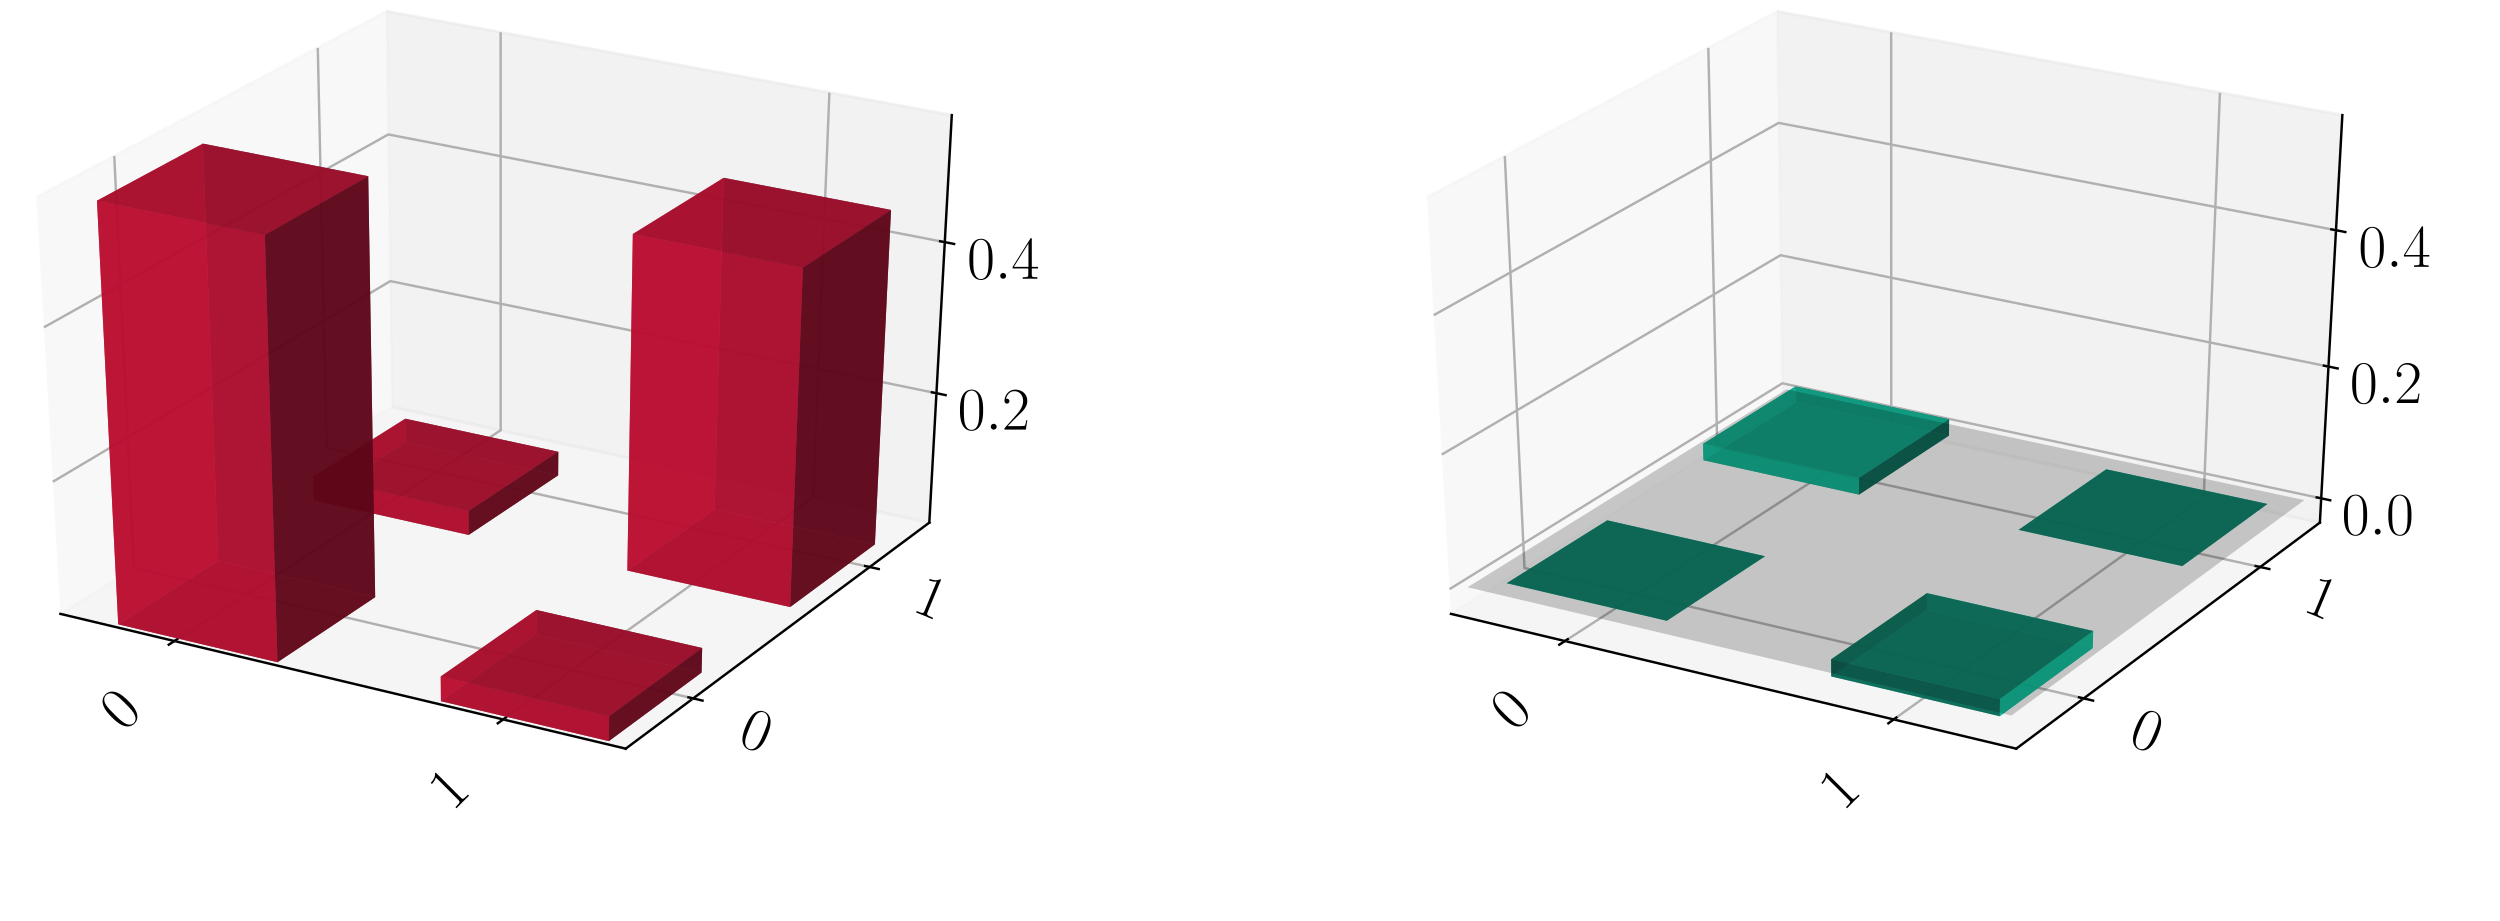 <?xml version="1.0" encoding="utf-8" standalone="no"?>
<!DOCTYPE svg PUBLIC "-//W3C//DTD SVG 1.1//EN"
  "http://www.w3.org/Graphics/SVG/1.1/DTD/svg11.dtd">
<!-- Created with matplotlib (https://matplotlib.org/) -->
<svg height="302.4pt" version="1.1" viewBox="0 0 820.8 302.4" width="820.8pt" xmlns="http://www.w3.org/2000/svg" xmlns:xlink="http://www.w3.org/1999/xlink">
 <defs>
  <style type="text/css">
*{stroke-linecap:butt;stroke-linejoin:round;}
  </style>
 </defs>
 <g id="figure_1">
  <g id="patch_1">
   <path d="M 0 302.4 
L 820.8 302.4 
L 820.8 0 
L 0 0 
z
" style="fill:#ffffff;"/>
  </g>
  <g id="patch_2">
   <path d="M -30.6 262.8 
L 349.855 262.8 
L 349.855 -14.4 
L -30.6 -14.4 
z
" style="fill:#ffffff;"/>
  </g>
  <g id="pane3d_1">
   <g id="patch_3">
    <path d="M 19.835 201.549 
L 128.723 133.585 
L 126.91 3.719 
L 11.951 64.782 
" style="fill:#f2f2f2;opacity:0.5;stroke:#f2f2f2;stroke-linejoin:miter;"/>
   </g>
  </g>
  <g id="pane3d_2">
   <g id="patch_4">
    <path d="M 128.723 133.585 
L 305.112 171.581 
L 312.492 37.799 
L 126.91 3.719 
" style="fill:#e6e6e6;opacity:0.5;stroke:#e6e6e6;stroke-linejoin:miter;"/>
   </g>
  </g>
  <g id="pane3d_3">
   <g id="patch_5">
    <path d="M 19.835 201.549 
L 205.42 245.801 
L 305.112 171.581 
L 128.723 133.585 
" style="fill:#ececec;opacity:0.5;stroke:#ececec;stroke-linejoin:miter;"/>
   </g>
  </g>
  <g id="axis3d_1">
   <g id="line2d_1">
    <path d="M 19.835 201.549 
L 205.42 245.801 
" style="fill:none;stroke:#000000;stroke-linecap:square;stroke-width:0.8;"/>
   </g>
   <g id="Line3DCollection_1">
    <path d="M 57.255 210.471 
L 164.384 141.267 
L 164.365 10.597 
" style="fill:none;stroke:#b0b0b0;stroke-width:0.8;"/>
    <path d="M 165.194 236.209 
L 266.98 163.367 
L 272.304 30.419 
" style="fill:none;stroke:#b0b0b0;stroke-width:0.8;"/>
   </g>
   <g id="xtick_1">
    <g id="line2d_2">
     <path d="M 58.178 209.875 
L 55.405 211.667 
" style="fill:none;stroke:#000000;stroke-linecap:square;stroke-width:0.8;"/>
    </g>
    <g id="text_1">
     <!-- 0 -->
     <defs>
      <path d="M 42 31.844 
C 42 37.969 41.906 48.422 37.703 56.453 
C 34 63.484 28.094 66 22.906 66 
C 18.094 66 12 63.781 8.203 56.562 
C 4.203 49.016 3.797 39.672 3.797 31.844 
C 3.797 26.109 3.906 17.375 7 9.734 
C 11.297 -0.609 19 -2 22.906 -2 
C 27.5 -2 34.5 -0.109 38.594 9.438 
C 41.594 16.375 42 24.5 42 31.844 
z
M 22.906 -0.406 
C 16.5 -0.406 12.703 5.125 11.297 12.75 
C 10.203 18.688 10.203 27.328 10.203 32.953 
C 10.203 40.688 10.203 47.109 11.5 53.234 
C 13.406 61.781 19 64.391 22.906 64.391 
C 27 64.391 32.297 61.672 34.203 53.438 
C 35.5 47.719 35.594 40.984 35.594 32.953 
C 35.594 26.422 35.594 18.375 34.406 12.453 
C 32.297 1.5 26.406 -0.406 22.906 -0.406 
z
" id="CMR17-48"/>
     </defs>
     <g transform="translate(40.661 240.512)rotate(-45)scale(0.2 -0.2)">
      <use transform="scale(0.996)" xlink:href="#CMR17-48"/>
     </g>
    </g>
   </g>
   <g id="xtick_2">
    <g id="line2d_3">
     <path d="M 166.073 235.58 
L 163.433 237.47 
" style="fill:none;stroke:#000000;stroke-linecap:square;stroke-width:0.8;"/>
    </g>
    <g id="text_2">
     <!-- 1 -->
     <defs>
      <path d="M 26.594 63.797 
C 26.594 65.891 26.5 66 25.094 66 
C 21.203 61.359 15.297 59.891 9.703 59.688 
C 9.406 59.688 8.906 59.688 8.797 59.5 
C 8.703 59.297 8.703 59.094 8.703 57 
C 11.797 57 17 57.594 21 59.984 
L 21 7.297 
C 21 3.797 20.797 2.594 12.203 2.594 
L 9.203 2.594 
L 9.203 0 
C 14 0.094 19 0.188 23.797 0.188 
C 28.594 0.188 33.594 0.094 38.406 0 
L 38.406 2.594 
L 35.406 2.594 
C 26.797 2.594 26.594 3.688 26.594 7.297 
z
" id="CMR17-49"/>
     </defs>
     <g transform="translate(148.594 266.668)rotate(-45)scale(0.2 -0.2)">
      <use transform="scale(0.996)" xlink:href="#CMR17-49"/>
     </g>
    </g>
   </g>
  </g>
  <g id="axis3d_2">
   <g id="line2d_4">
    <path d="M 305.112 171.581 
L 205.42 245.801 
" style="fill:none;stroke:#000000;stroke-linecap:square;stroke-width:0.8;"/>
   </g>
   <g id="Line3DCollection_2">
    <path d="M 37.513 51.204 
L 43.974 186.482 
L 227.578 229.304 
" style="fill:none;stroke:#b0b0b0;stroke-width:0.8;"/>
    <path d="M 104.331 15.713 
L 107.269 146.976 
L 285.522 186.165 
" style="fill:none;stroke:#b0b0b0;stroke-width:0.8;"/>
   </g>
   <g id="xtick_3">
    <g id="line2d_5">
     <path d="M 226.042 228.946 
L 230.653 230.022 
" style="fill:none;stroke:#000000;stroke-linecap:square;stroke-width:0.8;"/>
    </g>
    <g id="text_3">
     <!-- 0 -->
     <g transform="translate(241.726 244.026)rotate(-337.5)scale(0.2 -0.2)">
      <use transform="scale(0.996)" xlink:href="#CMR17-48"/>
     </g>
    </g>
   </g>
   <g id="xtick_4">
    <g id="line2d_6">
     <path d="M 284.034 185.838 
L 288.502 186.821 
" style="fill:none;stroke:#000000;stroke-linecap:square;stroke-width:0.8;"/>
    </g>
    <g id="text_4">
     <!-- 1 -->
     <g transform="translate(299.084 200.381)rotate(-337.5)scale(0.2 -0.2)">
      <use transform="scale(0.996)" xlink:href="#CMR17-49"/>
     </g>
    </g>
   </g>
  </g>
  <g id="axis3d_3">
   <g id="line2d_7">
    <path d="M 305.112 171.581 
L 312.492 37.799 
" style="fill:none;stroke:#000000;stroke-linecap:square;stroke-width:0.8;"/>
   </g>
   <g id="Line3DCollection_3">
    <path d="M 307.455 129.105 
L 128.147 92.291 
L 17.335 158.176 
" style="fill:none;stroke:#b0b0b0;stroke-width:0.8;"/>
    <path d="M 310.191 79.505 
L 127.475 44.143 
L 14.412 107.469 
" style="fill:none;stroke:#b0b0b0;stroke-width:0.8;"/>
   </g>
   <g id="xtick_5">
    <g id="line2d_8">
     <path d="M 305.958 128.798 
L 310.452 129.72 
" style="fill:none;stroke:#000000;stroke-linecap:square;stroke-width:0.8;"/>
    </g>
    <g id="text_5">
     <!-- $0.2$ -->
     <defs>
      <path d="M 18.406 4.797 
C 18.406 7.688 16 9.688 13.594 9.688 
C 10.703 9.688 8.703 7.297 8.703 4.891 
C 8.703 2 11.094 0 13.5 0 
C 16.406 0 18.406 2.391 18.406 4.797 
z
" id="CMMI12-58"/>
      <path d="M 41.703 15.469 
L 39.906 15.469 
C 38.906 8.391 38.094 7.188 37.703 6.594 
C 37.203 5.797 30 5.797 28.594 5.797 
L 9.406 5.797 
C 13 9.688 20 16.766 28.5 24.938 
C 34.594 30.719 41.703 37.5 41.703 47.391 
C 41.703 59.188 32.297 66 21.797 66 
C 10.797 66 4.094 56.297 4.094 47.297 
C 4.094 43.391 7 42.891 8.203 42.891 
C 9.203 42.891 12.203 43.484 12.203 46.984 
C 12.203 50.094 9.594 51 8.203 51 
C 7.594 51 7 50.891 6.594 50.688 
C 8.5 59.188 14.297 63.391 20.406 63.391 
C 29.094 63.391 34.797 56.5 34.797 47.391 
C 34.797 38.703 29.703 31.219 24 24.734 
L 4.094 2.297 
L 4.094 0 
L 39.297 0 
z
" id="CMR17-50"/>
     </defs>
     <g transform="translate(314.42 141.057)scale(0.2 -0.2)">
      <use transform="scale(0.996)" xlink:href="#CMR17-48"/>
      <use transform="translate(45.69 0)scale(0.996)" xlink:href="#CMMI12-58"/>
      <use transform="translate(72.788 0)scale(0.996)" xlink:href="#CMR17-50"/>
     </g>
    </g>
   </g>
   <g id="xtick_6">
    <g id="line2d_9">
     <path d="M 308.664 79.209 
L 313.248 80.096 
" style="fill:none;stroke:#000000;stroke-linecap:square;stroke-width:0.8;"/>
    </g>
    <g id="text_6">
     <!-- $0.4$ -->
     <defs>
      <path d="M 33.594 64.797 
C 33.594 66.891 33.5 67 31.703 67 
L 2 19.594 
L 2 17 
L 27.797 17 
L 27.797 7.188 
C 27.797 3.594 27.594 2.594 20.594 2.594 
L 18.703 2.594 
L 18.703 0 
C 21.906 0.188 27.297 0.188 30.703 0.188 
C 34.094 0.188 39.5 0.188 42.703 0 
L 42.703 2.594 
L 40.797 2.594 
C 33.797 2.594 33.594 3.594 33.594 7.188 
L 33.594 17 
L 43.797 17 
L 43.797 19.594 
L 33.594 19.594 
z
M 28.094 58.172 
L 28.094 19.594 
L 4 19.594 
z
" id="CMR17-52"/>
     </defs>
     <g transform="translate(317.51 91.529)scale(0.2 -0.2)">
      <use transform="scale(0.996)" xlink:href="#CMR17-48"/>
      <use transform="translate(45.69 0)scale(0.996)" xlink:href="#CMMI12-58"/>
      <use transform="translate(72.788 0)scale(0.996)" xlink:href="#CMR17-52"/>
     </g>
    </g>
   </g>
  </g>
  <g id="axes_1">
   <g id="Poly3DCollection_1">
    <path clip-path="url(#pb8153b9ea6)" d="M 133.146 145.137 
L 133.052 137.476 
L 183.306 148.338 
L 183.25 156.06 
z
" style="fill:#5d0618;fill-opacity:0.8;"/>
    <path clip-path="url(#pb8153b9ea6)" d="M 103.051 164.227 
L 102.864 156.46 
L 133.052 137.476 
L 133.146 145.137 
z
" style="fill:#ba0c2f;fill-opacity:0.8;"/>
    <path clip-path="url(#pb8153b9ea6)" d="M 103.051 164.227 
L 133.146 145.137 
L 183.25 156.06 
L 153.866 175.627 
z
" style="fill:#74081d;fill-opacity:0.8;"/>
    <path clip-path="url(#pb8153b9ea6)" d="M 102.864 156.46 
L 153.833 167.797 
L 183.306 148.338 
L 133.052 137.476 
z
" style="fill:#a30a29;fill-opacity:0.8;"/>
    <path clip-path="url(#pb8153b9ea6)" d="M 153.866 175.627 
L 183.25 156.06 
L 183.306 148.338 
L 153.833 167.797 
z
" style="fill:#5d0618;fill-opacity:0.8;"/>
    <path clip-path="url(#pb8153b9ea6)" d="M 103.051 164.227 
L 153.866 175.627 
L 153.833 167.797 
L 102.864 156.46 
z
" style="fill:#ba0c2f;fill-opacity:0.8;"/>
   </g>
   <g id="Poly3DCollection_2">
    <path clip-path="url(#pb8153b9ea6)" d="M 205.972 187.316 
L 234.599 167.254 
L 287.241 178.73 
L 259.419 199.307 
z
" style="fill:#74081d;fill-opacity:0.8;"/>
    <path clip-path="url(#pb8153b9ea6)" d="M 234.599 167.254 
L 237.583 58.387 
L 292.542 68.93 
L 287.241 178.73 
z
" style="fill:#5d0618;fill-opacity:0.8;"/>
    <path clip-path="url(#pb8153b9ea6)" d="M 205.972 187.316 
L 207.773 76.826 
L 237.583 58.387 
L 234.599 167.254 
z
" style="fill:#ba0c2f;fill-opacity:0.8;"/>
    <path clip-path="url(#pb8153b9ea6)" d="M 259.419 199.307 
L 287.241 178.73 
L 292.542 68.93 
L 263.611 87.862 
z
" style="fill:#5d0618;fill-opacity:0.8;"/>
    <path clip-path="url(#pb8153b9ea6)" d="M 205.972 187.316 
L 259.419 199.307 
L 263.611 87.862 
L 207.773 76.826 
z
" style="fill:#ba0c2f;fill-opacity:0.8;"/>
    <path clip-path="url(#pb8153b9ea6)" d="M 207.773 76.826 
L 263.611 87.862 
L 292.542 68.93 
L 237.583 58.387 
z
" style="fill:#a30a29;fill-opacity:0.8;"/>
   </g>
   <g id="Poly3DCollection_3">
    <path clip-path="url(#pb8153b9ea6)" d="M 176.057 208.281 
L 176.094 200.277 
L 230.541 212.751 
L 230.329 220.821 
z
" style="fill:#5d0618;fill-opacity:0.8;"/>
    <path clip-path="url(#pb8153b9ea6)" d="M 144.766 230.211 
L 144.7 222.094 
L 176.094 200.277 
L 176.057 208.281 
z
" style="fill:#ba0c2f;fill-opacity:0.8;"/>
    <path clip-path="url(#pb8153b9ea6)" d="M 144.766 230.211 
L 176.057 208.281 
L 230.329 220.821 
L 199.881 243.338 
z
" style="fill:#74081d;fill-opacity:0.8;"/>
    <path clip-path="url(#pb8153b9ea6)" d="M 144.7 222.094 
L 199.997 235.155 
L 230.541 212.751 
L 176.094 200.277 
z
" style="fill:#a30a29;fill-opacity:0.8;"/>
    <path clip-path="url(#pb8153b9ea6)" d="M 199.881 243.338 
L 230.329 220.821 
L 230.541 212.751 
L 199.997 235.155 
z
" style="fill:#5d0618;fill-opacity:0.8;"/>
    <path clip-path="url(#pb8153b9ea6)" d="M 144.766 230.211 
L 199.881 243.338 
L 199.997 235.155 
L 144.7 222.094 
z
" style="fill:#ba0c2f;fill-opacity:0.8;"/>
   </g>
   <g id="Poly3DCollection_4">
    <path clip-path="url(#pb8153b9ea6)" d="M 38.814 204.977 
L 71.637 184.155 
L 123.178 196.064 
L 91.095 217.429 
z
" style="fill:#74081d;fill-opacity:0.8;"/>
    <path clip-path="url(#pb8153b9ea6)" d="M 71.637 184.155 
L 66.597 47.153 
L 120.897 57.862 
L 123.178 196.064 
z
" style="fill:#5d0618;fill-opacity:0.8;"/>
    <path clip-path="url(#pb8153b9ea6)" d="M 38.814 204.977 
L 31.837 65.887 
L 66.597 47.153 
L 71.637 184.155 
z
" style="fill:#ba0c2f;fill-opacity:0.8;"/>
    <path clip-path="url(#pb8153b9ea6)" d="M 91.095 217.429 
L 123.178 196.064 
L 120.897 57.862 
L 86.958 77.112 
z
" style="fill:#5d0618;fill-opacity:0.8;"/>
    <path clip-path="url(#pb8153b9ea6)" d="M 38.814 204.977 
L 91.095 217.429 
L 86.958 77.112 
L 31.837 65.887 
z
" style="fill:#ba0c2f;fill-opacity:0.8;"/>
    <path clip-path="url(#pb8153b9ea6)" d="M 31.837 65.887 
L 86.958 77.112 
L 120.897 57.862 
L 66.597 47.153 
z
" style="fill:#a30a29;fill-opacity:0.8;"/>
   </g>
  </g>
  <g id="patch_6">
   <path d="M 425.945 262.8 
L 806.4 262.8 
L 806.4 -14.4 
L 425.945 -14.4 
z
" style="fill:#ffffff;"/>
  </g>
  <g id="pane3d_4">
   <g id="patch_7">
    <path d="M 476.381 201.549 
L 585.269 133.585 
L 583.456 3.719 
L 468.496 64.782 
" style="fill:#f2f2f2;opacity:0.5;stroke:#f2f2f2;stroke-linejoin:miter;"/>
   </g>
  </g>
  <g id="pane3d_5">
   <g id="patch_8">
    <path d="M 585.269 133.585 
L 761.657 171.581 
L 769.037 37.799 
L 583.456 3.719 
" style="fill:#e6e6e6;opacity:0.5;stroke:#e6e6e6;stroke-linejoin:miter;"/>
   </g>
  </g>
  <g id="pane3d_6">
   <g id="patch_9">
    <path d="M 476.381 201.549 
L 661.965 245.801 
L 761.657 171.581 
L 585.269 133.585 
" style="fill:#ececec;opacity:0.5;stroke:#ececec;stroke-linejoin:miter;"/>
   </g>
  </g>
  <g id="axis3d_4">
   <g id="line2d_10">
    <path d="M 476.381 201.549 
L 661.965 245.801 
" style="fill:none;stroke:#000000;stroke-linecap:square;stroke-width:0.8;"/>
   </g>
   <g id="Line3DCollection_4">
    <path d="M 513.8 210.471 
L 620.93 141.267 
L 620.91 10.597 
" style="fill:none;stroke:#b0b0b0;stroke-width:0.8;"/>
    <path d="M 621.74 236.209 
L 723.525 163.367 
L 728.849 30.419 
" style="fill:none;stroke:#b0b0b0;stroke-width:0.8;"/>
   </g>
   <g id="xtick_7">
    <g id="line2d_11">
     <path d="M 514.724 209.875 
L 511.95 211.667 
" style="fill:none;stroke:#000000;stroke-linecap:square;stroke-width:0.8;"/>
    </g>
    <g id="text_7">
     <!-- 0 -->
     <g transform="translate(497.206 240.512)rotate(-45)scale(0.2 -0.2)">
      <use transform="scale(0.996)" xlink:href="#CMR17-48"/>
     </g>
    </g>
   </g>
   <g id="xtick_8">
    <g id="line2d_12">
     <path d="M 622.619 235.58 
L 619.978 237.47 
" style="fill:none;stroke:#000000;stroke-linecap:square;stroke-width:0.8;"/>
    </g>
    <g id="text_8">
     <!-- 1 -->
     <g transform="translate(605.14 266.668)rotate(-45)scale(0.2 -0.2)">
      <use transform="scale(0.996)" xlink:href="#CMR17-49"/>
     </g>
    </g>
   </g>
  </g>
  <g id="axis3d_5">
   <g id="line2d_13">
    <path d="M 761.657 171.581 
L 661.965 245.801 
" style="fill:none;stroke:#000000;stroke-linecap:square;stroke-width:0.8;"/>
   </g>
   <g id="Line3DCollection_5">
    <path d="M 494.059 51.204 
L 500.519 186.482 
L 684.123 229.304 
" style="fill:none;stroke:#b0b0b0;stroke-width:0.8;"/>
    <path d="M 560.876 15.713 
L 563.814 146.976 
L 742.068 186.165 
" style="fill:none;stroke:#b0b0b0;stroke-width:0.8;"/>
   </g>
   <g id="xtick_9">
    <g id="line2d_14">
     <path d="M 682.587 228.946 
L 687.198 230.022 
" style="fill:none;stroke:#000000;stroke-linecap:square;stroke-width:0.8;"/>
    </g>
    <g id="text_9">
     <!-- 0 -->
     <g transform="translate(698.272 244.026)rotate(-337.5)scale(0.2 -0.2)">
      <use transform="scale(0.996)" xlink:href="#CMR17-48"/>
     </g>
    </g>
   </g>
   <g id="xtick_10">
    <g id="line2d_15">
     <path d="M 740.579 185.838 
L 745.047 186.821 
" style="fill:none;stroke:#000000;stroke-linecap:square;stroke-width:0.8;"/>
    </g>
    <g id="text_10">
     <!-- 1 -->
     <g transform="translate(755.629 200.381)rotate(-337.5)scale(0.2 -0.2)">
      <use transform="scale(0.996)" xlink:href="#CMR17-49"/>
     </g>
    </g>
   </g>
  </g>
  <g id="axis3d_6">
   <g id="line2d_16">
    <path d="M 761.657 171.581 
L 769.037 37.799 
" style="fill:none;stroke:#000000;stroke-linecap:square;stroke-width:0.8;"/>
   </g>
   <g id="Line3DCollection_6">
    <path d="M 762.096 163.621 
L 585.161 125.842 
L 475.912 193.424 
" style="fill:none;stroke:#b0b0b0;stroke-width:0.8;"/>
    <path d="M 764.483 120.352 
L 584.574 83.789 
L 473.365 149.233 
" style="fill:none;stroke:#b0b0b0;stroke-width:0.8;"/>
    <path d="M 766.952 75.591 
L 583.967 40.348 
L 470.726 103.466 
" style="fill:none;stroke:#b0b0b0;stroke-width:0.8;"/>
   </g>
   <g id="xtick_11">
    <g id="line2d_17">
     <path d="M 760.62 163.306 
L 765.052 164.252 
" style="fill:none;stroke:#000000;stroke-linecap:square;stroke-width:0.8;"/>
    </g>
    <g id="text_11">
     <!-- $0.0$ -->
     <g transform="translate(768.815 175.524)scale(0.2 -0.2)">
      <use transform="scale(0.996)" xlink:href="#CMR17-48"/>
      <use transform="translate(45.69 0)scale(0.996)" xlink:href="#CMMI12-58"/>
      <use transform="translate(72.788 0)scale(0.996)" xlink:href="#CMR17-48"/>
     </g>
    </g>
   </g>
   <g id="xtick_12">
    <g id="line2d_18">
     <path d="M 762.981 120.047 
L 767.491 120.964 
" style="fill:none;stroke:#000000;stroke-linecap:square;stroke-width:0.8;"/>
    </g>
    <g id="text_12">
     <!-- $0.2$ -->
     <g transform="translate(771.511 132.317)scale(0.2 -0.2)">
      <use transform="scale(0.996)" xlink:href="#CMR17-48"/>
      <use transform="translate(45.69 0)scale(0.996)" xlink:href="#CMMI12-58"/>
      <use transform="translate(72.788 0)scale(0.996)" xlink:href="#CMR17-50"/>
     </g>
    </g>
   </g>
   <g id="xtick_13">
    <g id="line2d_19">
     <path d="M 765.423 75.297 
L 770.014 76.181 
" style="fill:none;stroke:#000000;stroke-linecap:square;stroke-width:0.8;"/>
    </g>
    <g id="text_13">
     <!-- $0.4$ -->
     <g transform="translate(774.299 87.622)scale(0.2 -0.2)">
      <use transform="scale(0.996)" xlink:href="#CMR17-48"/>
      <use transform="translate(45.69 0)scale(0.996)" xlink:href="#CMMI12-58"/>
      <use transform="translate(72.788 0)scale(0.996)" xlink:href="#CMR17-52"/>
     </g>
    </g>
   </g>
  </g>
  <g id="axes_2">
   <g id="Poly3DCollection_5">
    <path clip-path="url(#p47702c3045)" d="M 589.532 132.183 
L 589.467 126.868 
L 639.928 137.644 
L 639.89 143.002 
z
" style="fill:#065d4c;fill-opacity:0.8;"/>
    <path clip-path="url(#p47702c3045)" d="M 559.279 151.093 
L 559.149 145.702 
L 589.467 126.868 
L 589.532 132.183 
z
" style="fill:#0cba97;fill-opacity:0.8;"/>
    <path clip-path="url(#p47702c3045)" d="M 559.279 151.093 
L 589.532 132.183 
L 639.89 143.002 
L 610.355 162.386 
z
" style="fill:#08745e;fill-opacity:0.8;"/>
    <path clip-path="url(#p47702c3045)" d="M 559.149 145.702 
L 610.332 156.952 
L 639.928 137.644 
L 589.467 126.868 
z
" style="fill:#0aa384;fill-opacity:0.8;"/>
    <path clip-path="url(#p47702c3045)" d="M 610.355 162.386 
L 639.89 143.002 
L 639.928 137.644 
L 610.332 156.952 
z
" style="fill:#065d4c;fill-opacity:0.8;"/>
    <path clip-path="url(#p47702c3045)" d="M 559.279 151.093 
L 610.355 162.386 
L 610.332 156.952 
L 559.149 145.702 
z
" style="fill:#0cba97;fill-opacity:0.8;"/>
   </g>
   <g id="Poly3DCollection_6">
    <path clip-path="url(#p47702c3045)" d="M 691.506 154.091 
L 691.506 154.091 
L 744.427 165.461 
L 744.427 165.461 
z
" style="fill:#065d4c;fill-opacity:0.8;"/>
    <path clip-path="url(#p47702c3045)" d="M 662.735 173.968 
L 662.735 173.968 
L 691.506 154.091 
L 691.506 154.091 
z
" style="fill:#065d4c;fill-opacity:0.8;"/>
    <path clip-path="url(#p47702c3045)" d="M 662.735 173.968 
L 716.471 185.85 
L 744.427 165.461 
L 691.506 154.091 
z
" style="fill:#0aa384;fill-opacity:0.8;"/>
    <path clip-path="url(#p47702c3045)" d="M 662.735 173.968 
L 691.506 154.091 
L 744.427 165.461 
L 716.471 185.85 
z
" style="fill:#08745e;fill-opacity:0.8;"/>
    <path clip-path="url(#p47702c3045)" d="M 716.471 185.85 
L 744.427 165.461 
L 744.427 165.461 
L 716.471 185.85 
z
" style="fill:#065d4c;fill-opacity:0.8;"/>
    <path clip-path="url(#p47702c3045)" d="M 662.735 173.968 
L 716.471 185.85 
L 716.471 185.85 
L 662.735 173.968 
z
" style="fill:#065d4c;fill-opacity:0.8;"/>
   </g>
   <g id="Poly3DCollection_7">
    <path clip-path="url(#p47702c3045)" d="M 527.693 170.836 
L 527.693 170.836 
L 579.502 182.636 
L 579.502 182.636 
z
" style="fill:#065d4c;fill-opacity:0.8;"/>
    <path clip-path="url(#p47702c3045)" d="M 494.682 191.469 
L 494.682 191.469 
L 527.693 170.836 
L 527.693 170.836 
z
" style="fill:#065d4c;fill-opacity:0.8;"/>
    <path clip-path="url(#p47702c3045)" d="M 494.682 191.469 
L 547.239 203.811 
L 579.502 182.636 
L 527.693 170.836 
z
" style="fill:#0aa384;fill-opacity:0.8;"/>
    <path clip-path="url(#p47702c3045)" d="M 494.682 191.469 
L 527.693 170.836 
L 579.502 182.636 
L 547.239 203.811 
z
" style="fill:#08745e;fill-opacity:0.8;"/>
    <path clip-path="url(#p47702c3045)" d="M 547.239 203.811 
L 579.502 182.636 
L 579.502 182.636 
L 547.239 203.811 
z
" style="fill:#065d4c;fill-opacity:0.8;"/>
    <path clip-path="url(#p47702c3045)" d="M 494.682 191.469 
L 547.239 203.811 
L 547.239 203.811 
L 494.682 191.469 
z
" style="fill:#065d4c;fill-opacity:0.8;"/>
   </g>
   <g id="Poly3DCollection_8">
    <path clip-path="url(#p47702c3045)" d="M 632.664 194.744 
L 632.639 200.277 
L 687.086 212.751 
L 687.233 207.173 
z
" style="fill:#0cba97;fill-opacity:0.8;"/>
    <path clip-path="url(#p47702c3045)" d="M 601.201 216.482 
L 601.246 222.094 
L 632.639 200.277 
L 632.664 194.744 
z
" style="fill:#065d4c;fill-opacity:0.8;"/>
    <path clip-path="url(#p47702c3045)" d="M 601.246 222.094 
L 656.543 235.155 
L 687.086 212.751 
L 632.639 200.277 
z
" style="fill:#0aa384;fill-opacity:0.8;"/>
    <path clip-path="url(#p47702c3045)" d="M 601.201 216.482 
L 632.664 194.744 
L 687.233 207.173 
L 656.623 229.497 
z
" style="fill:#08745e;fill-opacity:0.8;"/>
    <path clip-path="url(#p47702c3045)" d="M 656.623 229.497 
L 687.233 207.173 
L 687.086 212.751 
L 656.543 235.155 
z
" style="fill:#0cba97;fill-opacity:0.8;"/>
    <path clip-path="url(#p47702c3045)" d="M 601.201 216.482 
L 656.623 229.497 
L 656.543 235.155 
L 601.246 222.094 
z
" style="fill:#065d4c;fill-opacity:0.8;"/>
   </g>
   <g id="Poly3DCollection_9">
    <path clip-path="url(#p47702c3045)" d="M 481.82 192.809 
L 660.371 234.933 
L 756.551 164.198 
L 586.528 127.825 
z
" style="fill-opacity:0.2;"/>
   </g>
  </g>
 </g>
 <defs>
  <clipPath id="pb8153b9ea6">
   <rect height="277.2" width="380.455" x="-30.6" y="-14.4"/>
  </clipPath>
  <clipPath id="p47702c3045">
   <rect height="277.2" width="380.455" x="425.945" y="-14.4"/>
  </clipPath>
 </defs>
</svg>
